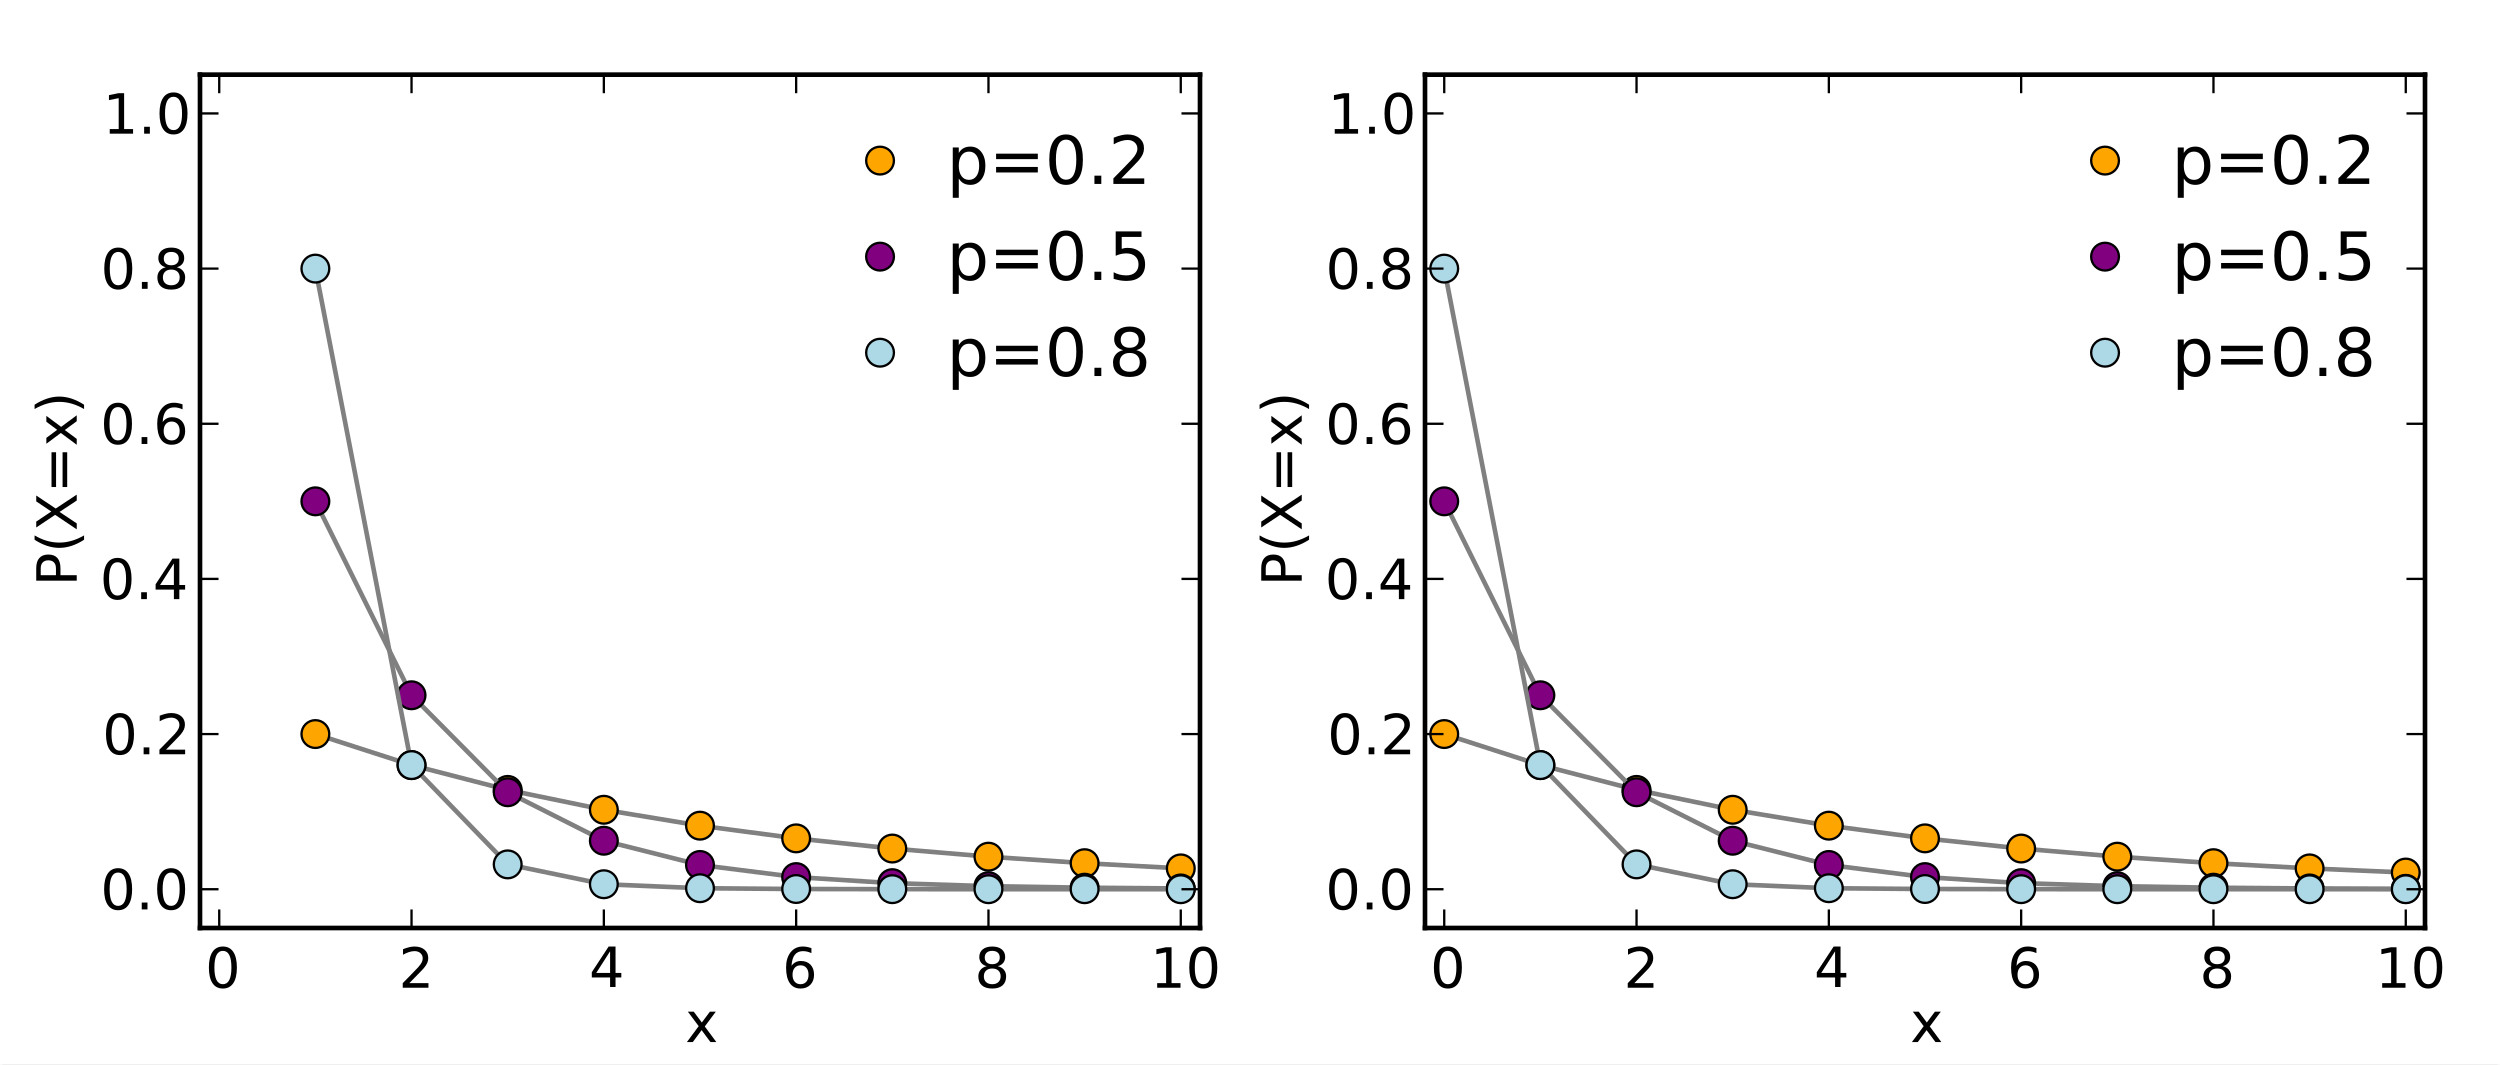 <?xml version="1.0" encoding="UTF-8" standalone="no"?>
<!DOCTYPE svg PUBLIC "-//W3C//DTD SVG 1.1//EN" "http://www.w3.org/Graphics/SVG/1.1/DTD/svg11.dtd">
<!-- Created with matplotlib (http://matplotlib.sourceforge.net/) -->
<svg width="540pt" height="230pt" viewBox="0 0 540 230" xmlns="http://www.w3.org/2000/svg" xmlns:xlink="http://www.w3.org/1999/xlink" version="1.1" id="svg1">
<rect x="0" y="0" width="540" height="230" fill="#333333" stroke="none"/>
<g id="figure1">
<g id="patch1">
<path style="fill: #ffffff; stroke: #ffffff; stroke-width: 1; stroke-linejoin: round; stroke-linecap: square;  opacity: 1" d="M0 230.4L540 230.4L540 0 L0 0L0 230.4"/>
</g>
<g id="axes1">
<g id="patch2">
<path style="fill: #ffffff; opacity: 1" d="M43.2 200.448L259.2 200.448L259.2 16.128 L43.2 16.128L43.2 200.448"/>
</g>
<g id="line2d1">
<defs>
  <clipPath id="pe33becd6c3bf71a72a832c32f6a88f47">
<rect x="43.2" y="16.128" width="216" height="184.32"/>
  </clipPath>
</defs><path style="fill: none; stroke: #808080; stroke-width: 1; stroke-linejoin: round; stroke-linecap: square;  opacity: 1" clip-path="url(#pe33becd6c3bf71a72a832c32f6a88f47)" d="M68.123 158.557L88.892 165.26L109.662 170.622 L130.431 174.911L151.2 178.343L171.969 181.088 L192.738 183.285L213.508 185.042L234.277 186.447 L255.046 187.572"/>
</g>
<g id="line2d2">
<defs><path id="m87f81da4bcf58d853202912065521dc1" d="M0 3C0.796 3 1.559 2.684 2.121 2.121 C2.684 1.559 3 0.796 3 0 C3 -0.796 2.684 -1.559 2.121 -2.121 C1.559 -2.684 0.796 -3 0 -3 C-0.796 -3 -1.559 -2.684 -2.121 -2.121 C-2.684 -1.559 -3 -0.796 -3 0 C-3 0.796 -2.684 1.559 -2.121 2.121 C-1.559 2.684 -0.796 3 0 3z"/></defs>
<g clip-path="url(#pe33becd6c3bf71a72a832c32f6a88f47)"><use style="fill: #ffa500; stroke: #000000; stroke-width: 0.5; stroke-linejoin: round; stroke-linecap: butt;  opacity: 1" xlink:href="#m87f81da4bcf58d853202912065521dc1" x="68.123" y="158.557"/>
<use style="fill: #ffa500; stroke: #000000; stroke-width: 0.5; stroke-linejoin: round; stroke-linecap: butt;  opacity: 1" xlink:href="#m87f81da4bcf58d853202912065521dc1" x="88.892" y="165.26"/>
<use style="fill: #ffa500; stroke: #000000; stroke-width: 0.5; stroke-linejoin: round; stroke-linecap: butt;  opacity: 1" xlink:href="#m87f81da4bcf58d853202912065521dc1" x="109.662" y="170.622"/>
<use style="fill: #ffa500; stroke: #000000; stroke-width: 0.5; stroke-linejoin: round; stroke-linecap: butt;  opacity: 1" xlink:href="#m87f81da4bcf58d853202912065521dc1" x="130.431" y="174.911"/>
<use style="fill: #ffa500; stroke: #000000; stroke-width: 0.5; stroke-linejoin: round; stroke-linecap: butt;  opacity: 1" xlink:href="#m87f81da4bcf58d853202912065521dc1" x="151.2" y="178.343"/>
<use style="fill: #ffa500; stroke: #000000; stroke-width: 0.5; stroke-linejoin: round; stroke-linecap: butt;  opacity: 1" xlink:href="#m87f81da4bcf58d853202912065521dc1" x="171.969" y="181.088"/>
<use style="fill: #ffa500; stroke: #000000; stroke-width: 0.5; stroke-linejoin: round; stroke-linecap: butt;  opacity: 1" xlink:href="#m87f81da4bcf58d853202912065521dc1" x="192.738" y="183.285"/>
<use style="fill: #ffa500; stroke: #000000; stroke-width: 0.5; stroke-linejoin: round; stroke-linecap: butt;  opacity: 1" xlink:href="#m87f81da4bcf58d853202912065521dc1" x="213.508" y="185.042"/>
<use style="fill: #ffa500; stroke: #000000; stroke-width: 0.5; stroke-linejoin: round; stroke-linecap: butt;  opacity: 1" xlink:href="#m87f81da4bcf58d853202912065521dc1" x="234.277" y="186.447"/>
<use style="fill: #ffa500; stroke: #000000; stroke-width: 0.5; stroke-linejoin: round; stroke-linecap: butt;  opacity: 1" xlink:href="#m87f81da4bcf58d853202912065521dc1" x="255.046" y="187.572"/>
</g></g>
<g id="line2d3">
<path style="fill: none; stroke: #808080; stroke-width: 1; stroke-linejoin: round; stroke-linecap: square;  opacity: 1" clip-path="url(#pe33becd6c3bf71a72a832c32f6a88f47)" d="M68.123 108.288L88.892 150.179L109.662 171.124 L130.431 181.597L151.2 186.833L171.969 189.452 L192.738 190.761L213.508 191.415L234.277 191.743 L255.046 191.906"/>
</g>
<g id="line2d4">
<g clip-path="url(#pe33becd6c3bf71a72a832c32f6a88f47)"><use style="fill: #800080; stroke: #000000; stroke-width: 0.5; stroke-linejoin: round; stroke-linecap: butt;  opacity: 1" xlink:href="#m87f81da4bcf58d853202912065521dc1" x="68.123" y="108.288"/>
<use style="fill: #800080; stroke: #000000; stroke-width: 0.5; stroke-linejoin: round; stroke-linecap: butt;  opacity: 1" xlink:href="#m87f81da4bcf58d853202912065521dc1" x="88.892" y="150.179"/>
<use style="fill: #800080; stroke: #000000; stroke-width: 0.5; stroke-linejoin: round; stroke-linecap: butt;  opacity: 1" xlink:href="#m87f81da4bcf58d853202912065521dc1" x="109.662" y="171.124"/>
<use style="fill: #800080; stroke: #000000; stroke-width: 0.5; stroke-linejoin: round; stroke-linecap: butt;  opacity: 1" xlink:href="#m87f81da4bcf58d853202912065521dc1" x="130.431" y="181.597"/>
<use style="fill: #800080; stroke: #000000; stroke-width: 0.5; stroke-linejoin: round; stroke-linecap: butt;  opacity: 1" xlink:href="#m87f81da4bcf58d853202912065521dc1" x="151.2" y="186.833"/>
<use style="fill: #800080; stroke: #000000; stroke-width: 0.5; stroke-linejoin: round; stroke-linecap: butt;  opacity: 1" xlink:href="#m87f81da4bcf58d853202912065521dc1" x="171.969" y="189.452"/>
<use style="fill: #800080; stroke: #000000; stroke-width: 0.5; stroke-linejoin: round; stroke-linecap: butt;  opacity: 1" xlink:href="#m87f81da4bcf58d853202912065521dc1" x="192.738" y="190.761"/>
<use style="fill: #800080; stroke: #000000; stroke-width: 0.5; stroke-linejoin: round; stroke-linecap: butt;  opacity: 1" xlink:href="#m87f81da4bcf58d853202912065521dc1" x="213.508" y="191.415"/>
<use style="fill: #800080; stroke: #000000; stroke-width: 0.5; stroke-linejoin: round; stroke-linecap: butt;  opacity: 1" xlink:href="#m87f81da4bcf58d853202912065521dc1" x="234.277" y="191.743"/>
<use style="fill: #800080; stroke: #000000; stroke-width: 0.5; stroke-linejoin: round; stroke-linecap: butt;  opacity: 1" xlink:href="#m87f81da4bcf58d853202912065521dc1" x="255.046" y="191.906"/>
</g></g>
<g id="line2d5">
<path style="fill: none; stroke: #808080; stroke-width: 1; stroke-linejoin: round; stroke-linecap: square;  opacity: 1" clip-path="url(#pe33becd6c3bf71a72a832c32f6a88f47)" d="M68.123 58.019L88.892 165.26L109.662 186.708 L130.431 190.997L151.2 191.855L171.969 192.027 L192.738 192.061L213.508 192.068L234.277 192.069 L255.046 192.07"/>
</g>
<g id="line2d6">
<g clip-path="url(#pe33becd6c3bf71a72a832c32f6a88f47)"><use style="fill: #add8e6; stroke: #000000; stroke-width: 0.5; stroke-linejoin: round; stroke-linecap: butt;  opacity: 1" xlink:href="#m87f81da4bcf58d853202912065521dc1" x="68.123" y="58.019"/>
<use style="fill: #add8e6; stroke: #000000; stroke-width: 0.5; stroke-linejoin: round; stroke-linecap: butt;  opacity: 1" xlink:href="#m87f81da4bcf58d853202912065521dc1" x="88.892" y="165.26"/>
<use style="fill: #add8e6; stroke: #000000; stroke-width: 0.5; stroke-linejoin: round; stroke-linecap: butt;  opacity: 1" xlink:href="#m87f81da4bcf58d853202912065521dc1" x="109.662" y="186.708"/>
<use style="fill: #add8e6; stroke: #000000; stroke-width: 0.5; stroke-linejoin: round; stroke-linecap: butt;  opacity: 1" xlink:href="#m87f81da4bcf58d853202912065521dc1" x="130.431" y="190.997"/>
<use style="fill: #add8e6; stroke: #000000; stroke-width: 0.5; stroke-linejoin: round; stroke-linecap: butt;  opacity: 1" xlink:href="#m87f81da4bcf58d853202912065521dc1" x="151.2" y="191.855"/>
<use style="fill: #add8e6; stroke: #000000; stroke-width: 0.5; stroke-linejoin: round; stroke-linecap: butt;  opacity: 1" xlink:href="#m87f81da4bcf58d853202912065521dc1" x="171.969" y="192.027"/>
<use style="fill: #add8e6; stroke: #000000; stroke-width: 0.5; stroke-linejoin: round; stroke-linecap: butt;  opacity: 1" xlink:href="#m87f81da4bcf58d853202912065521dc1" x="192.738" y="192.061"/>
<use style="fill: #add8e6; stroke: #000000; stroke-width: 0.5; stroke-linejoin: round; stroke-linecap: butt;  opacity: 1" xlink:href="#m87f81da4bcf58d853202912065521dc1" x="213.508" y="192.068"/>
<use style="fill: #add8e6; stroke: #000000; stroke-width: 0.5; stroke-linejoin: round; stroke-linecap: butt;  opacity: 1" xlink:href="#m87f81da4bcf58d853202912065521dc1" x="234.277" y="192.069"/>
<use style="fill: #add8e6; stroke: #000000; stroke-width: 0.5; stroke-linejoin: round; stroke-linecap: butt;  opacity: 1" xlink:href="#m87f81da4bcf58d853202912065521dc1" x="255.046" y="192.07"/>
</g></g>
<g id="matplotlib.axis1">
<g id="xtick1">
<g id="line2d7">
<defs><path id="m30e32995789d870ad79a2e54c91cf9c6" d="M0 0L0 -4"/></defs>
<g><use style="fill: none; stroke: #000000; stroke-width: 0.5; stroke-linejoin: round; stroke-linecap: butt;  opacity: 1" xlink:href="#m30e32995789d870ad79a2e54c91cf9c6" x="47.354" y="200.448"/>
</g></g>
<g id="line2d8">
<defs><path id="m9281cae24120827b11d5ea8a7ad3e96b" d="M0 0L0 4"/></defs>
<g><use style="fill: none; stroke: #000000; stroke-width: 0.5; stroke-linejoin: round; stroke-linecap: butt;  opacity: 1" xlink:href="#m9281cae24120827b11d5ea8a7ad3e96b" x="47.354" y="16.128"/>
</g></g>
<g id="text1">
<defs>
<path id="c_7a2040fe3b94fcd41d0a72c84e93b115" d="M31.781 -66.406q-7.609 0 -11.453 7.5q-3.828 7.484 -3.828 22.531q0 14.984 3.828 22.484q3.844 7.5 11.453 7.5q7.672 0 11.5 -7.5q3.844 -7.5 3.844 -22.484q0 -15.047 -3.844 -22.531q-3.828 -7.5 -11.5 -7.5M31.781 -74.219q12.266 0 18.734 9.703q6.469 9.688 6.469 28.141q0 18.406 -6.469 28.109q-6.469 9.688 -18.734 9.688q-12.25 0 -18.719 -9.688q-6.469 -9.703 -6.469 -28.109q0 -18.453 6.469 -28.141q6.469 -9.703 18.719 -9.703"/>
</defs>
<g style="fill: #000000; opacity: 1" transform="translate(44.33,213.354)scale(0.12)">
<use xlink:href="#c_7a2040fe3b94fcd41d0a72c84e93b115"/>
</g>
</g>
</g>
<g id="xtick2">
<g id="line2d9">
<g><use style="fill: none; stroke: #000000; stroke-width: 0.5; stroke-linejoin: round; stroke-linecap: butt;  opacity: 1" xlink:href="#m30e32995789d870ad79a2e54c91cf9c6" x="88.892" y="200.448"/>
</g></g>
<g id="line2d10">
<g><use style="fill: none; stroke: #000000; stroke-width: 0.5; stroke-linejoin: round; stroke-linecap: butt;  opacity: 1" xlink:href="#m9281cae24120827b11d5ea8a7ad3e96b" x="88.892" y="16.128"/>
</g></g>
<g id="text2">
<defs>
<path id="c_ed3f3ed3ebfbd18bcb9c012009a68ad1" d="M19.188 -8.297l34.422 0l0 8.297l-46.281 0l0 -8.297q5.609 -5.812 15.297 -15.594q9.703 -9.797 12.188 -12.641q4.734 -5.312 6.609 -9q1.891 -3.688 1.891 -7.25q0 -5.812 -4.078 -9.469q-4.078 -3.672 -10.625 -3.672q-4.641 0 -9.797 1.609q-5.141 1.609 -11 4.891l0 -9.969q5.953 -2.391 11.125 -3.609q5.188 -1.219 9.484 -1.219q11.328 0 18.062 5.672q6.734 5.656 6.734 15.125q0 4.5 -1.688 8.531q-1.672 4.016 -6.125 9.484q-1.219 1.422 -7.766 8.188q-6.531 6.766 -18.453 18.922"/>
</defs>
<g style="fill: #000000; opacity: 1" transform="translate(86.111,213.354)scale(0.12)">
<use xlink:href="#c_ed3f3ed3ebfbd18bcb9c012009a68ad1"/>
</g>
</g>
</g>
<g id="xtick3">
<g id="line2d11">
<g><use style="fill: none; stroke: #000000; stroke-width: 0.5; stroke-linejoin: round; stroke-linecap: butt;  opacity: 1" xlink:href="#m30e32995789d870ad79a2e54c91cf9c6" x="130.431" y="200.448"/>
</g></g>
<g id="line2d12">
<g><use style="fill: none; stroke: #000000; stroke-width: 0.5; stroke-linejoin: round; stroke-linecap: butt;  opacity: 1" xlink:href="#m9281cae24120827b11d5ea8a7ad3e96b" x="130.431" y="16.128"/>
</g></g>
<g id="text3">
<defs>
<path id="c_a0416418d96557a09b8c1332d34883ba" d="M37.797 -64.312l-24.906 38.922l24.906 0zM35.203 -72.906l12.406 0l0 47.516l10.406 0l0 8.203l-10.406 0l0 17.188l-9.812 0l0 -17.188l-32.906 0l0 -9.516z"/>
</defs>
<g style="fill: #000000; opacity: 1" transform="translate(127.243,213.198)scale(0.12)">
<use xlink:href="#c_a0416418d96557a09b8c1332d34883ba"/>
</g>
</g>
</g>
<g id="xtick4">
<g id="line2d13">
<g><use style="fill: none; stroke: #000000; stroke-width: 0.5; stroke-linejoin: round; stroke-linecap: butt;  opacity: 1" xlink:href="#m30e32995789d870ad79a2e54c91cf9c6" x="171.969" y="200.448"/>
</g></g>
<g id="line2d14">
<g><use style="fill: none; stroke: #000000; stroke-width: 0.5; stroke-linejoin: round; stroke-linecap: butt;  opacity: 1" xlink:href="#m9281cae24120827b11d5ea8a7ad3e96b" x="171.969" y="16.128"/>
</g></g>
<g id="text4">
<defs>
<path id="c_cc8d6d580d1b10c8632f7a42cd53db8a" d="M33.016 -40.375q-6.641 0 -10.531 4.547q-3.875 4.531 -3.875 12.438q0 7.859 3.875 12.438q3.891 4.562 10.531 4.562q6.641 0 10.516 -4.562q3.875 -4.578 3.875 -12.438q0 -7.906 -3.875 -12.438q-3.875 -4.547 -10.516 -4.547M52.594 -71.297l0 8.984q-3.719 -1.75 -7.5 -2.672q-3.781 -0.938 -7.5 -0.938q-9.766 0 -14.922 6.594q-5.141 6.594 -5.875 19.922q2.875 -4.25 7.219 -6.516q4.359 -2.266 9.578 -2.266q10.984 0 17.359 6.672q6.375 6.656 6.375 18.125q0 11.234 -6.641 18.031q-6.641 6.781 -17.672 6.781q-12.656 0 -19.344 -9.688q-6.688 -9.703 -6.688 -28.109q0 -17.281 8.203 -27.562q8.203 -10.281 22.016 -10.281q3.719 0 7.5 0.734q3.781 0.734 7.891 2.188"/>
</defs>
<g style="fill: #000000; opacity: 1" transform="translate(168.954,213.354)scale(0.12)">
<use xlink:href="#c_cc8d6d580d1b10c8632f7a42cd53db8a"/>
</g>
</g>
</g>
<g id="xtick5">
<g id="line2d15">
<g><use style="fill: none; stroke: #000000; stroke-width: 0.5; stroke-linejoin: round; stroke-linecap: butt;  opacity: 1" xlink:href="#m30e32995789d870ad79a2e54c91cf9c6" x="213.508" y="200.448"/>
</g></g>
<g id="line2d16">
<g><use style="fill: none; stroke: #000000; stroke-width: 0.5; stroke-linejoin: round; stroke-linecap: butt;  opacity: 1" xlink:href="#m9281cae24120827b11d5ea8a7ad3e96b" x="213.508" y="16.128"/>
</g></g>
<g id="text5">
<defs>
<path id="c_bef35738d52871942e50b9de9b122bab" d="M31.781 -34.625q-7.031 0 -11.062 3.766q-4.016 3.766 -4.016 10.344q0 6.594 4.016 10.359q4.031 3.766 11.062 3.766q7.031 0 11.078 -3.781q4.062 -3.797 4.062 -10.344q0 -6.578 -4.031 -10.344q-4.016 -3.766 -11.109 -3.766M21.922 -38.812q-6.344 -1.562 -9.891 -5.906q-3.531 -4.359 -3.531 -10.609q0 -8.734 6.219 -13.812q6.234 -5.078 17.062 -5.078q10.891 0 17.094 5.078q6.203 5.078 6.203 13.812q0 6.25 -3.547 10.609q-3.531 4.344 -9.828 5.906q7.125 1.656 11.094 6.5q3.984 4.828 3.984 11.797q0 10.609 -6.469 16.281q-6.469 5.656 -18.531 5.656q-12.047 0 -18.531 -5.656q-6.469 -5.672 -6.469 -16.281q0 -6.969 4 -11.797q4.016 -4.844 11.141 -6.5M18.312 -54.391q0 5.656 3.531 8.828q3.547 3.172 9.938 3.172q6.359 0 9.938 -3.172q3.594 -3.172 3.594 -8.828q0 -5.672 -3.594 -8.844q-3.578 -3.172 -9.938 -3.172q-6.391 0 -9.938 3.172q-3.531 3.172 -3.531 8.844"/>
</defs>
<g style="fill: #000000; opacity: 1" transform="translate(210.508,213.354)scale(0.12)">
<use xlink:href="#c_bef35738d52871942e50b9de9b122bab"/>
</g>
</g>
</g>
<g id="xtick6">
<g id="line2d17">
<g><use style="fill: none; stroke: #000000; stroke-width: 0.5; stroke-linejoin: round; stroke-linecap: butt;  opacity: 1" xlink:href="#m30e32995789d870ad79a2e54c91cf9c6" x="255.046" y="200.448"/>
</g></g>
<g id="line2d18">
<g><use style="fill: none; stroke: #000000; stroke-width: 0.5; stroke-linejoin: round; stroke-linecap: butt;  opacity: 1" xlink:href="#m9281cae24120827b11d5ea8a7ad3e96b" x="255.046" y="16.128"/>
</g></g>
<g id="text6">
<defs>
<path id="c_42baa63129a918535c52adb20d687ea7" d="M12.406 -8.297l16.109 0l0 -55.625l-17.531 3.516l0 -8.984l17.438 -3.516l9.859 0l0 64.609l16.109 0l0 8.297l-41.984 0z"/>
</defs>
<g style="fill: #000000; opacity: 1" transform="translate(248.46,213.354)scale(0.12)">
<use xlink:href="#c_42baa63129a918535c52adb20d687ea7"/>
<use xlink:href="#c_7a2040fe3b94fcd41d0a72c84e93b115" x="63.623"/>
</g>
</g>
</g>
<g id="text7">
<defs>
<path id="c_801fe2e877fad46da27c898b407b3b54" d="M54.891 -54.688l-19.781 26.609l20.797 28.078l-10.594 0l-15.922 -21.484l-15.906 21.484l-10.609 0l21.25 -28.609l-19.438 -26.078l10.594 0l14.5 19.484l14.5 -19.484z"/>
</defs>
<g style="fill: #000000; opacity: 1" transform="translate(148.02,225.089)scale(0.12)">
<use xlink:href="#c_801fe2e877fad46da27c898b407b3b54"/>
</g>
</g>
</g>
<g id="matplotlib.axis2">
<g id="ytick1">
<g id="line2d19">
<defs><path id="m3400efa6b1638b3fea9e19e898273957" d="M0 0L4 0"/></defs>
<g><use style="fill: none; stroke: #000000; stroke-width: 0.5; stroke-linejoin: round; stroke-linecap: butt;  opacity: 1" xlink:href="#m3400efa6b1638b3fea9e19e898273957" x="43.2" y="192.07"/>
</g></g>
<g id="line2d20">
<defs><path id="m20b58b2501143cb5e0a5e8f1ef6f1643" d="M0 0L-4 0"/></defs>
<g><use style="fill: none; stroke: #000000; stroke-width: 0.5; stroke-linejoin: round; stroke-linecap: butt;  opacity: 1" xlink:href="#m20b58b2501143cb5e0a5e8f1ef6f1643" x="259.2" y="192.07"/>
</g></g>
<g id="text8">
<defs>
<path id="c_ed3e21196fb739f392806f09ca0594ef" d="M10.688 -12.406l10.312 0l0 12.406l-10.312 0z"/>
</defs>
<g style="fill: #000000; opacity: 1" transform="translate(21.7,196.437)scale(0.12)">
<use xlink:href="#c_7a2040fe3b94fcd41d0a72c84e93b115"/>
<use xlink:href="#c_ed3e21196fb739f392806f09ca0594ef" x="63.623"/>
<use xlink:href="#c_7a2040fe3b94fcd41d0a72c84e93b115" x="95.41"/>
</g>
</g>
</g>
<g id="ytick2">
<g id="line2d21">
<g><use style="fill: none; stroke: #000000; stroke-width: 0.5; stroke-linejoin: round; stroke-linecap: butt;  opacity: 1" xlink:href="#m3400efa6b1638b3fea9e19e898273957" x="43.2" y="158.557"/>
</g></g>
<g id="line2d22">
<g><use style="fill: none; stroke: #000000; stroke-width: 0.5; stroke-linejoin: round; stroke-linecap: butt;  opacity: 1" xlink:href="#m20b58b2501143cb5e0a5e8f1ef6f1643" x="259.2" y="158.557"/>
</g></g>
<g id="text9">
<g style="fill: #000000; opacity: 1" transform="translate(22.106,162.924)scale(0.12)">
<use xlink:href="#c_7a2040fe3b94fcd41d0a72c84e93b115"/>
<use xlink:href="#c_ed3e21196fb739f392806f09ca0594ef" x="63.623"/>
<use xlink:href="#c_ed3f3ed3ebfbd18bcb9c012009a68ad1" x="95.41"/>
</g>
</g>
</g>
<g id="ytick3">
<g id="line2d23">
<g><use style="fill: none; stroke: #000000; stroke-width: 0.5; stroke-linejoin: round; stroke-linecap: butt;  opacity: 1" xlink:href="#m3400efa6b1638b3fea9e19e898273957" x="43.2" y="125.044"/>
</g></g>
<g id="line2d24">
<g><use style="fill: none; stroke: #000000; stroke-width: 0.5; stroke-linejoin: round; stroke-linecap: butt;  opacity: 1" xlink:href="#m20b58b2501143cb5e0a5e8f1ef6f1643" x="259.2" y="125.044"/>
</g></g>
<g id="text10">
<g style="fill: #000000; opacity: 1" transform="translate(21.575,129.412)scale(0.12)">
<use xlink:href="#c_7a2040fe3b94fcd41d0a72c84e93b115"/>
<use xlink:href="#c_ed3e21196fb739f392806f09ca0594ef" x="63.623"/>
<use xlink:href="#c_a0416418d96557a09b8c1332d34883ba" x="95.41"/>
</g>
</g>
</g>
<g id="ytick4">
<g id="line2d25">
<g><use style="fill: none; stroke: #000000; stroke-width: 0.5; stroke-linejoin: round; stroke-linecap: butt;  opacity: 1" xlink:href="#m3400efa6b1638b3fea9e19e898273957" x="43.2" y="91.532"/>
</g></g>
<g id="line2d26">
<g><use style="fill: none; stroke: #000000; stroke-width: 0.5; stroke-linejoin: round; stroke-linecap: butt;  opacity: 1" xlink:href="#m20b58b2501143cb5e0a5e8f1ef6f1643" x="259.2" y="91.532"/>
</g></g>
<g id="text11">
<g style="fill: #000000; opacity: 1" transform="translate(21.669,95.899)scale(0.12)">
<use xlink:href="#c_7a2040fe3b94fcd41d0a72c84e93b115"/>
<use xlink:href="#c_ed3e21196fb739f392806f09ca0594ef" x="63.623"/>
<use xlink:href="#c_cc8d6d580d1b10c8632f7a42cd53db8a" x="95.41"/>
</g>
</g>
</g>
<g id="ytick5">
<g id="line2d27">
<g><use style="fill: none; stroke: #000000; stroke-width: 0.5; stroke-linejoin: round; stroke-linecap: butt;  opacity: 1" xlink:href="#m3400efa6b1638b3fea9e19e898273957" x="43.2" y="58.019"/>
</g></g>
<g id="line2d28">
<g><use style="fill: none; stroke: #000000; stroke-width: 0.5; stroke-linejoin: round; stroke-linecap: butt;  opacity: 1" xlink:href="#m20b58b2501143cb5e0a5e8f1ef6f1643" x="259.2" y="58.019"/>
</g></g>
<g id="text12">
<g style="fill: #000000; opacity: 1" transform="translate(21.731,62.386)scale(0.12)">
<use xlink:href="#c_7a2040fe3b94fcd41d0a72c84e93b115"/>
<use xlink:href="#c_ed3e21196fb739f392806f09ca0594ef" x="63.623"/>
<use xlink:href="#c_bef35738d52871942e50b9de9b122bab" x="95.41"/>
</g>
</g>
</g>
<g id="ytick6">
<g id="line2d29">
<g><use style="fill: none; stroke: #000000; stroke-width: 0.5; stroke-linejoin: round; stroke-linecap: butt;  opacity: 1" xlink:href="#m3400efa6b1638b3fea9e19e898273957" x="43.2" y="24.506"/>
</g></g>
<g id="line2d30">
<g><use style="fill: none; stroke: #000000; stroke-width: 0.5; stroke-linejoin: round; stroke-linecap: butt;  opacity: 1" xlink:href="#m20b58b2501143cb5e0a5e8f1ef6f1643" x="259.2" y="24.506"/>
</g></g>
<g id="text13">
<g style="fill: #000000; opacity: 1" transform="translate(22.216,28.873)scale(0.12)">
<use xlink:href="#c_42baa63129a918535c52adb20d687ea7"/>
<use xlink:href="#c_ed3e21196fb739f392806f09ca0594ef" x="63.623"/>
<use xlink:href="#c_7a2040fe3b94fcd41d0a72c84e93b115" x="95.41"/>
</g>
</g>
</g>
<g id="text14">
<defs>
<path id="c_518d586bee075aa0153eaebfcb5ab11f" d="M19.672 -64.797l0 27.391l12.406 0q6.891 0 10.641 -3.562q3.766 -3.562 3.766 -10.156q0 -6.547 -3.766 -10.109q-3.75 -3.562 -10.641 -3.562zM9.812 -72.906l22.266 0q12.266 0 18.531 5.547q6.281 5.547 6.281 16.234q0 10.797 -6.281 16.312q-6.266 5.516 -18.531 5.516l-12.406 0l0 29.297l-9.859 0z"/>
<path id="c_7efa9804c2b4c09a4b614b91fdebee3d" d="M31 -75.875q-6.531 11.219 -9.719 22.219q-3.172 10.984 -3.172 22.266q0 11.266 3.203 22.328q3.203 11.062 9.688 22.25l-7.812 0q-7.312 -11.484 -10.953 -22.562q-3.641 -11.078 -3.641 -22.016q0 -10.891 3.609 -21.922q3.625 -11.047 10.984 -22.562z"/>
<path id="c_1f359503f1521dfa90158578bb4360b9" d="M6.297 -72.906l10.594 0l18.125 27.109l18.203 -27.109l10.594 0l-23.438 35.016l25 37.891l-10.594 0l-20.5 -31l-20.656 31l-10.641 0l26.016 -38.922z"/>
<path id="c_8c0379a31aa3b07b28207e25658c6113" d="M10.594 -45.406l62.594 0l0 8.203l-62.594 0zM10.594 -25.484l62.594 0l0 8.297l-62.594 0z"/>
<path id="c_e96974be642f6eac0427d72f9cec6c19" d="M8.016 -75.875l7.812 0q7.312 11.516 10.953 22.562q3.641 11.031 3.641 21.922q0 10.938 -3.641 22.016q-3.641 11.078 -10.953 22.562l-7.812 0q6.484 -11.188 9.688 -22.25q3.203 -11.062 3.203 -22.328q0 -11.281 -3.203 -22.266q-3.203 -11 -9.688 -22.219"/>
</defs>
<g style="fill: #000000; opacity: 1" transform="translate(16.575,126.608)rotate(-90.0)scale(0.12)">
<use xlink:href="#c_518d586bee075aa0153eaebfcb5ab11f"/>
<use xlink:href="#c_7efa9804c2b4c09a4b614b91fdebee3d" x="60.303"/>
<use xlink:href="#c_1f359503f1521dfa90158578bb4360b9" x="99.316"/>
<use xlink:href="#c_8c0379a31aa3b07b28207e25658c6113" x="167.822"/>
<use xlink:href="#c_801fe2e877fad46da27c898b407b3b54" x="251.611"/>
<use xlink:href="#c_e96974be642f6eac0427d72f9cec6c19" x="310.791"/>
</g>
</g>
</g>
<g id="patch3">
<path style="fill: none; stroke: #000000; stroke-width: 1; stroke-linejoin: round; stroke-linecap: square;  opacity: 1" d="M43.2 16.128L259.2 16.128"/>
</g>
<g id="patch4">
<path style="fill: none; stroke: #000000; stroke-width: 1; stroke-linejoin: round; stroke-linecap: square;  opacity: 1" d="M259.2 200.448L259.2 16.128"/>
</g>
<g id="patch5">
<path style="fill: none; stroke: #000000; stroke-width: 1; stroke-linejoin: round; stroke-linecap: square;  opacity: 1" d="M43.2 200.448L259.2 200.448"/>
</g>
<g id="patch6">
<path style="fill: none; stroke: #000000; stroke-width: 1; stroke-linejoin: round; stroke-linecap: square;  opacity: 1" d="M43.2 200.448L43.2 16.128"/>
</g>
<g id="legend1">
<g id="line2d31">
</g>
<g id="line2d32">
<g><use style="fill: #ffa500; stroke: #000000; stroke-width: 0.5; stroke-linejoin: round; stroke-linecap: butt;  opacity: 1" xlink:href="#m87f81da4bcf58d853202912065521dc1" x="190.09" y="34.689"/>
</g></g>
<g id="text15">
<defs>
<path id="c_f15a64fcd463ef4629c48bab42cde24c" d="M18.109 -8.203l0 29l-9.031 0l0 -75.484l9.031 0l0 8.297q2.844 -4.875 7.156 -7.234q4.328 -2.375 10.328 -2.375q9.969 0 16.188 7.906q6.234 7.906 6.234 20.797q0 12.891 -6.234 20.812q-6.219 7.906 -16.188 7.906q-6 0 -10.328 -2.375q-4.312 -2.375 -7.156 -7.25M48.688 -27.297q0 -9.906 -4.078 -15.547q-4.078 -5.641 -11.203 -5.641q-7.141 0 -11.219 5.641q-4.078 5.641 -4.078 15.547q0 9.906 4.078 15.547q4.078 5.641 11.219 5.641q7.125 0 11.203 -5.641q4.078 -5.641 4.078 -15.547"/>
</defs>
<g style="fill: #000000; opacity: 1" transform="translate(204.49,39.729)scale(0.144)">
<use xlink:href="#c_f15a64fcd463ef4629c48bab42cde24c"/>
<use xlink:href="#c_8c0379a31aa3b07b28207e25658c6113" x="63.477"/>
<use xlink:href="#c_7a2040fe3b94fcd41d0a72c84e93b115" x="147.266"/>
<use xlink:href="#c_ed3e21196fb739f392806f09ca0594ef" x="210.889"/>
<use xlink:href="#c_ed3f3ed3ebfbd18bcb9c012009a68ad1" x="242.676"/>
</g>
</g>
<g id="line2d33">
</g>
<g id="line2d34">
<g><use style="fill: #800080; stroke: #000000; stroke-width: 0.5; stroke-linejoin: round; stroke-linecap: butt;  opacity: 1" xlink:href="#m87f81da4bcf58d853202912065521dc1" x="190.09" y="55.435"/>
</g></g>
<g id="text16">
<defs>
<path id="c_1260a2df50f305f3db244e29828f968e" d="M10.797 -72.906l38.719 0l0 8.312l-29.688 0l0 17.859q2.141 -0.734 4.281 -1.094q2.156 -0.359 4.312 -0.359q12.203 0 19.328 6.688q7.141 6.688 7.141 18.109q0 11.766 -7.328 18.297q-7.328 6.516 -20.656 6.516q-4.594 0 -9.359 -0.781q-4.75 -0.781 -9.828 -2.344l0 -9.922q4.391 2.391 9.078 3.562q4.688 1.172 9.906 1.172q8.453 0 13.375 -4.438q4.938 -4.438 4.938 -12.062q0 -7.609 -4.938 -12.047q-4.922 -4.453 -13.375 -4.453q-3.953 0 -7.891 0.875q-3.922 0.875 -8.016 2.734z"/>
</defs>
<g style="fill: #000000; opacity: 1" transform="translate(204.49,60.475)scale(0.144)">
<use xlink:href="#c_f15a64fcd463ef4629c48bab42cde24c"/>
<use xlink:href="#c_8c0379a31aa3b07b28207e25658c6113" x="63.477"/>
<use xlink:href="#c_7a2040fe3b94fcd41d0a72c84e93b115" x="147.266"/>
<use xlink:href="#c_ed3e21196fb739f392806f09ca0594ef" x="210.889"/>
<use xlink:href="#c_1260a2df50f305f3db244e29828f968e" x="242.676"/>
</g>
</g>
<g id="line2d35">
</g>
<g id="line2d36">
<g><use style="fill: #add8e6; stroke: #000000; stroke-width: 0.5; stroke-linejoin: round; stroke-linecap: butt;  opacity: 1" xlink:href="#m87f81da4bcf58d853202912065521dc1" x="190.09" y="76.182"/>
</g></g>
<g id="text17">
<g style="fill: #000000; opacity: 1" transform="translate(204.49,81.222)scale(0.144)">
<use xlink:href="#c_f15a64fcd463ef4629c48bab42cde24c"/>
<use xlink:href="#c_8c0379a31aa3b07b28207e25658c6113" x="63.477"/>
<use xlink:href="#c_7a2040fe3b94fcd41d0a72c84e93b115" x="147.266"/>
<use xlink:href="#c_ed3e21196fb739f392806f09ca0594ef" x="210.889"/>
<use xlink:href="#c_bef35738d52871942e50b9de9b122bab" x="242.676"/>
</g>
</g>
</g>
</g>
<g id="axes2">
<g id="patch7">
<path style="fill: #ffffff; opacity: 1" d="M307.8 200.448L523.8 200.448L523.8 16.128 L307.8 16.128L307.8 200.448"/>
</g>
<g id="line2d37">
<defs>
  <clipPath id="p95b4722ed7b9add02ccdddb32d090f45">
<rect x="307.8" y="16.128" width="216" height="184.32"/>
  </clipPath>
</defs><path style="fill: none; stroke: #808080; stroke-width: 1; stroke-linejoin: round; stroke-linecap: square;  opacity: 1" clip-path="url(#p95b4722ed7b9add02ccdddb32d090f45)" d="M311.954 158.557L332.723 165.26L353.492 170.622 L374.262 174.911L395.031 178.343L415.8 181.088 L436.569 183.285L457.338 185.042L478.108 186.447 L498.877 187.572L519.646 188.471"/>
</g>
<g id="line2d38">
<g clip-path="url(#p95b4722ed7b9add02ccdddb32d090f45)"><use style="fill: #ffa500; stroke: #000000; stroke-width: 0.5; stroke-linejoin: round; stroke-linecap: butt;  opacity: 1" xlink:href="#m87f81da4bcf58d853202912065521dc1" x="311.954" y="158.557"/>
<use style="fill: #ffa500; stroke: #000000; stroke-width: 0.5; stroke-linejoin: round; stroke-linecap: butt;  opacity: 1" xlink:href="#m87f81da4bcf58d853202912065521dc1" x="332.723" y="165.26"/>
<use style="fill: #ffa500; stroke: #000000; stroke-width: 0.5; stroke-linejoin: round; stroke-linecap: butt;  opacity: 1" xlink:href="#m87f81da4bcf58d853202912065521dc1" x="353.492" y="170.622"/>
<use style="fill: #ffa500; stroke: #000000; stroke-width: 0.5; stroke-linejoin: round; stroke-linecap: butt;  opacity: 1" xlink:href="#m87f81da4bcf58d853202912065521dc1" x="374.262" y="174.911"/>
<use style="fill: #ffa500; stroke: #000000; stroke-width: 0.5; stroke-linejoin: round; stroke-linecap: butt;  opacity: 1" xlink:href="#m87f81da4bcf58d853202912065521dc1" x="395.031" y="178.343"/>
<use style="fill: #ffa500; stroke: #000000; stroke-width: 0.5; stroke-linejoin: round; stroke-linecap: butt;  opacity: 1" xlink:href="#m87f81da4bcf58d853202912065521dc1" x="415.8" y="181.088"/>
<use style="fill: #ffa500; stroke: #000000; stroke-width: 0.5; stroke-linejoin: round; stroke-linecap: butt;  opacity: 1" xlink:href="#m87f81da4bcf58d853202912065521dc1" x="436.569" y="183.285"/>
<use style="fill: #ffa500; stroke: #000000; stroke-width: 0.5; stroke-linejoin: round; stroke-linecap: butt;  opacity: 1" xlink:href="#m87f81da4bcf58d853202912065521dc1" x="457.338" y="185.042"/>
<use style="fill: #ffa500; stroke: #000000; stroke-width: 0.5; stroke-linejoin: round; stroke-linecap: butt;  opacity: 1" xlink:href="#m87f81da4bcf58d853202912065521dc1" x="478.108" y="186.447"/>
<use style="fill: #ffa500; stroke: #000000; stroke-width: 0.5; stroke-linejoin: round; stroke-linecap: butt;  opacity: 1" xlink:href="#m87f81da4bcf58d853202912065521dc1" x="498.877" y="187.572"/>
<use style="fill: #ffa500; stroke: #000000; stroke-width: 0.5; stroke-linejoin: round; stroke-linecap: butt;  opacity: 1" xlink:href="#m87f81da4bcf58d853202912065521dc1" x="519.646" y="188.471"/>
</g></g>
<g id="line2d39">
<path style="fill: none; stroke: #808080; stroke-width: 1; stroke-linejoin: round; stroke-linecap: square;  opacity: 1" clip-path="url(#p95b4722ed7b9add02ccdddb32d090f45)" d="M311.954 108.288L332.723 150.179L353.492 171.124 L374.262 181.597L395.031 186.833L415.8 189.452 L436.569 190.761L457.338 191.415L478.108 191.743 L498.877 191.906L519.646 191.988"/>
</g>
<g id="line2d40">
<g clip-path="url(#p95b4722ed7b9add02ccdddb32d090f45)"><use style="fill: #800080; stroke: #000000; stroke-width: 0.5; stroke-linejoin: round; stroke-linecap: butt;  opacity: 1" xlink:href="#m87f81da4bcf58d853202912065521dc1" x="311.954" y="108.288"/>
<use style="fill: #800080; stroke: #000000; stroke-width: 0.5; stroke-linejoin: round; stroke-linecap: butt;  opacity: 1" xlink:href="#m87f81da4bcf58d853202912065521dc1" x="332.723" y="150.179"/>
<use style="fill: #800080; stroke: #000000; stroke-width: 0.5; stroke-linejoin: round; stroke-linecap: butt;  opacity: 1" xlink:href="#m87f81da4bcf58d853202912065521dc1" x="353.492" y="171.124"/>
<use style="fill: #800080; stroke: #000000; stroke-width: 0.5; stroke-linejoin: round; stroke-linecap: butt;  opacity: 1" xlink:href="#m87f81da4bcf58d853202912065521dc1" x="374.262" y="181.597"/>
<use style="fill: #800080; stroke: #000000; stroke-width: 0.5; stroke-linejoin: round; stroke-linecap: butt;  opacity: 1" xlink:href="#m87f81da4bcf58d853202912065521dc1" x="395.031" y="186.833"/>
<use style="fill: #800080; stroke: #000000; stroke-width: 0.5; stroke-linejoin: round; stroke-linecap: butt;  opacity: 1" xlink:href="#m87f81da4bcf58d853202912065521dc1" x="415.8" y="189.452"/>
<use style="fill: #800080; stroke: #000000; stroke-width: 0.5; stroke-linejoin: round; stroke-linecap: butt;  opacity: 1" xlink:href="#m87f81da4bcf58d853202912065521dc1" x="436.569" y="190.761"/>
<use style="fill: #800080; stroke: #000000; stroke-width: 0.5; stroke-linejoin: round; stroke-linecap: butt;  opacity: 1" xlink:href="#m87f81da4bcf58d853202912065521dc1" x="457.338" y="191.415"/>
<use style="fill: #800080; stroke: #000000; stroke-width: 0.5; stroke-linejoin: round; stroke-linecap: butt;  opacity: 1" xlink:href="#m87f81da4bcf58d853202912065521dc1" x="478.108" y="191.743"/>
<use style="fill: #800080; stroke: #000000; stroke-width: 0.5; stroke-linejoin: round; stroke-linecap: butt;  opacity: 1" xlink:href="#m87f81da4bcf58d853202912065521dc1" x="498.877" y="191.906"/>
<use style="fill: #800080; stroke: #000000; stroke-width: 0.5; stroke-linejoin: round; stroke-linecap: butt;  opacity: 1" xlink:href="#m87f81da4bcf58d853202912065521dc1" x="519.646" y="191.988"/>
</g></g>
<g id="line2d41">
<path style="fill: none; stroke: #808080; stroke-width: 1; stroke-linejoin: round; stroke-linecap: square;  opacity: 1" clip-path="url(#p95b4722ed7b9add02ccdddb32d090f45)" d="M311.954 58.019L332.723 165.26L353.492 186.708 L374.262 190.997L395.031 191.855L415.8 192.027 L436.569 192.061L457.338 192.068L478.108 192.069 L498.877 192.07L519.646 192.07"/>
</g>
<g id="line2d42">
<g clip-path="url(#p95b4722ed7b9add02ccdddb32d090f45)"><use style="fill: #add8e6; stroke: #000000; stroke-width: 0.5; stroke-linejoin: round; stroke-linecap: butt;  opacity: 1" xlink:href="#m87f81da4bcf58d853202912065521dc1" x="311.954" y="58.019"/>
<use style="fill: #add8e6; stroke: #000000; stroke-width: 0.5; stroke-linejoin: round; stroke-linecap: butt;  opacity: 1" xlink:href="#m87f81da4bcf58d853202912065521dc1" x="332.723" y="165.26"/>
<use style="fill: #add8e6; stroke: #000000; stroke-width: 0.5; stroke-linejoin: round; stroke-linecap: butt;  opacity: 1" xlink:href="#m87f81da4bcf58d853202912065521dc1" x="353.492" y="186.708"/>
<use style="fill: #add8e6; stroke: #000000; stroke-width: 0.5; stroke-linejoin: round; stroke-linecap: butt;  opacity: 1" xlink:href="#m87f81da4bcf58d853202912065521dc1" x="374.262" y="190.997"/>
<use style="fill: #add8e6; stroke: #000000; stroke-width: 0.5; stroke-linejoin: round; stroke-linecap: butt;  opacity: 1" xlink:href="#m87f81da4bcf58d853202912065521dc1" x="395.031" y="191.855"/>
<use style="fill: #add8e6; stroke: #000000; stroke-width: 0.5; stroke-linejoin: round; stroke-linecap: butt;  opacity: 1" xlink:href="#m87f81da4bcf58d853202912065521dc1" x="415.8" y="192.027"/>
<use style="fill: #add8e6; stroke: #000000; stroke-width: 0.5; stroke-linejoin: round; stroke-linecap: butt;  opacity: 1" xlink:href="#m87f81da4bcf58d853202912065521dc1" x="436.569" y="192.061"/>
<use style="fill: #add8e6; stroke: #000000; stroke-width: 0.5; stroke-linejoin: round; stroke-linecap: butt;  opacity: 1" xlink:href="#m87f81da4bcf58d853202912065521dc1" x="457.338" y="192.068"/>
<use style="fill: #add8e6; stroke: #000000; stroke-width: 0.5; stroke-linejoin: round; stroke-linecap: butt;  opacity: 1" xlink:href="#m87f81da4bcf58d853202912065521dc1" x="478.108" y="192.069"/>
<use style="fill: #add8e6; stroke: #000000; stroke-width: 0.5; stroke-linejoin: round; stroke-linecap: butt;  opacity: 1" xlink:href="#m87f81da4bcf58d853202912065521dc1" x="498.877" y="192.07"/>
<use style="fill: #add8e6; stroke: #000000; stroke-width: 0.5; stroke-linejoin: round; stroke-linecap: butt;  opacity: 1" xlink:href="#m87f81da4bcf58d853202912065521dc1" x="519.646" y="192.07"/>
</g></g>
<g id="matplotlib.axis3">
<g id="xtick7">
<g id="line2d43">
<g><use style="fill: none; stroke: #000000; stroke-width: 0.5; stroke-linejoin: round; stroke-linecap: butt;  opacity: 1" xlink:href="#m30e32995789d870ad79a2e54c91cf9c6" x="311.954" y="200.448"/>
</g></g>
<g id="line2d44">
<g><use style="fill: none; stroke: #000000; stroke-width: 0.5; stroke-linejoin: round; stroke-linecap: butt;  opacity: 1" xlink:href="#m9281cae24120827b11d5ea8a7ad3e96b" x="311.954" y="16.128"/>
</g></g>
<g id="text18">
<g style="fill: #000000; opacity: 1" transform="translate(308.93,213.354)scale(0.12)">
<use xlink:href="#c_7a2040fe3b94fcd41d0a72c84e93b115"/>
</g>
</g>
</g>
<g id="xtick8">
<g id="line2d45">
<g><use style="fill: none; stroke: #000000; stroke-width: 0.5; stroke-linejoin: round; stroke-linecap: butt;  opacity: 1" xlink:href="#m30e32995789d870ad79a2e54c91cf9c6" x="353.492" y="200.448"/>
</g></g>
<g id="line2d46">
<g><use style="fill: none; stroke: #000000; stroke-width: 0.5; stroke-linejoin: round; stroke-linecap: butt;  opacity: 1" xlink:href="#m9281cae24120827b11d5ea8a7ad3e96b" x="353.492" y="16.128"/>
</g></g>
<g id="text19">
<g style="fill: #000000; opacity: 1" transform="translate(350.711,213.354)scale(0.12)">
<use xlink:href="#c_ed3f3ed3ebfbd18bcb9c012009a68ad1"/>
</g>
</g>
</g>
<g id="xtick9">
<g id="line2d47">
<g><use style="fill: none; stroke: #000000; stroke-width: 0.5; stroke-linejoin: round; stroke-linecap: butt;  opacity: 1" xlink:href="#m30e32995789d870ad79a2e54c91cf9c6" x="395.031" y="200.448"/>
</g></g>
<g id="line2d48">
<g><use style="fill: none; stroke: #000000; stroke-width: 0.5; stroke-linejoin: round; stroke-linecap: butt;  opacity: 1" xlink:href="#m9281cae24120827b11d5ea8a7ad3e96b" x="395.031" y="16.128"/>
</g></g>
<g id="text20">
<g style="fill: #000000; opacity: 1" transform="translate(391.843,213.198)scale(0.12)">
<use xlink:href="#c_a0416418d96557a09b8c1332d34883ba"/>
</g>
</g>
</g>
<g id="xtick10">
<g id="line2d49">
<g><use style="fill: none; stroke: #000000; stroke-width: 0.5; stroke-linejoin: round; stroke-linecap: butt;  opacity: 1" xlink:href="#m30e32995789d870ad79a2e54c91cf9c6" x="436.569" y="200.448"/>
</g></g>
<g id="line2d50">
<g><use style="fill: none; stroke: #000000; stroke-width: 0.5; stroke-linejoin: round; stroke-linecap: butt;  opacity: 1" xlink:href="#m9281cae24120827b11d5ea8a7ad3e96b" x="436.569" y="16.128"/>
</g></g>
<g id="text21">
<g style="fill: #000000; opacity: 1" transform="translate(433.554,213.354)scale(0.12)">
<use xlink:href="#c_cc8d6d580d1b10c8632f7a42cd53db8a"/>
</g>
</g>
</g>
<g id="xtick11">
<g id="line2d51">
<g><use style="fill: none; stroke: #000000; stroke-width: 0.5; stroke-linejoin: round; stroke-linecap: butt;  opacity: 1" xlink:href="#m30e32995789d870ad79a2e54c91cf9c6" x="478.108" y="200.448"/>
</g></g>
<g id="line2d52">
<g><use style="fill: none; stroke: #000000; stroke-width: 0.5; stroke-linejoin: round; stroke-linecap: butt;  opacity: 1" xlink:href="#m9281cae24120827b11d5ea8a7ad3e96b" x="478.108" y="16.128"/>
</g></g>
<g id="text22">
<g style="fill: #000000; opacity: 1" transform="translate(475.108,213.354)scale(0.12)">
<use xlink:href="#c_bef35738d52871942e50b9de9b122bab"/>
</g>
</g>
</g>
<g id="xtick12">
<g id="line2d53">
<g><use style="fill: none; stroke: #000000; stroke-width: 0.5; stroke-linejoin: round; stroke-linecap: butt;  opacity: 1" xlink:href="#m30e32995789d870ad79a2e54c91cf9c6" x="519.646" y="200.448"/>
</g></g>
<g id="line2d54">
<g><use style="fill: none; stroke: #000000; stroke-width: 0.5; stroke-linejoin: round; stroke-linecap: butt;  opacity: 1" xlink:href="#m9281cae24120827b11d5ea8a7ad3e96b" x="519.646" y="16.128"/>
</g></g>
<g id="text23">
<g style="fill: #000000; opacity: 1" transform="translate(513.06,213.354)scale(0.12)">
<use xlink:href="#c_42baa63129a918535c52adb20d687ea7"/>
<use xlink:href="#c_7a2040fe3b94fcd41d0a72c84e93b115" x="63.623"/>
</g>
</g>
</g>
<g id="text24">
<g style="fill: #000000; opacity: 1" transform="translate(412.62,225.089)scale(0.12)">
<use xlink:href="#c_801fe2e877fad46da27c898b407b3b54"/>
</g>
</g>
</g>
<g id="matplotlib.axis4">
<g id="ytick7">
<g id="line2d55">
<g><use style="fill: none; stroke: #000000; stroke-width: 0.5; stroke-linejoin: round; stroke-linecap: butt;  opacity: 1" xlink:href="#m3400efa6b1638b3fea9e19e898273957" x="307.8" y="192.07"/>
</g></g>
<g id="line2d56">
<g><use style="fill: none; stroke: #000000; stroke-width: 0.5; stroke-linejoin: round; stroke-linecap: butt;  opacity: 1" xlink:href="#m20b58b2501143cb5e0a5e8f1ef6f1643" x="523.8" y="192.07"/>
</g></g>
<g id="text25">
<g style="fill: #000000; opacity: 1" transform="translate(286.3,196.437)scale(0.12)">
<use xlink:href="#c_7a2040fe3b94fcd41d0a72c84e93b115"/>
<use xlink:href="#c_ed3e21196fb739f392806f09ca0594ef" x="63.623"/>
<use xlink:href="#c_7a2040fe3b94fcd41d0a72c84e93b115" x="95.41"/>
</g>
</g>
</g>
<g id="ytick8">
<g id="line2d57">
<g><use style="fill: none; stroke: #000000; stroke-width: 0.5; stroke-linejoin: round; stroke-linecap: butt;  opacity: 1" xlink:href="#m3400efa6b1638b3fea9e19e898273957" x="307.8" y="158.557"/>
</g></g>
<g id="line2d58">
<g><use style="fill: none; stroke: #000000; stroke-width: 0.5; stroke-linejoin: round; stroke-linecap: butt;  opacity: 1" xlink:href="#m20b58b2501143cb5e0a5e8f1ef6f1643" x="523.8" y="158.557"/>
</g></g>
<g id="text26">
<g style="fill: #000000; opacity: 1" transform="translate(286.706,162.924)scale(0.12)">
<use xlink:href="#c_7a2040fe3b94fcd41d0a72c84e93b115"/>
<use xlink:href="#c_ed3e21196fb739f392806f09ca0594ef" x="63.623"/>
<use xlink:href="#c_ed3f3ed3ebfbd18bcb9c012009a68ad1" x="95.41"/>
</g>
</g>
</g>
<g id="ytick9">
<g id="line2d59">
<g><use style="fill: none; stroke: #000000; stroke-width: 0.5; stroke-linejoin: round; stroke-linecap: butt;  opacity: 1" xlink:href="#m3400efa6b1638b3fea9e19e898273957" x="307.8" y="125.044"/>
</g></g>
<g id="line2d60">
<g><use style="fill: none; stroke: #000000; stroke-width: 0.5; stroke-linejoin: round; stroke-linecap: butt;  opacity: 1" xlink:href="#m20b58b2501143cb5e0a5e8f1ef6f1643" x="523.8" y="125.044"/>
</g></g>
<g id="text27">
<g style="fill: #000000; opacity: 1" transform="translate(286.175,129.412)scale(0.12)">
<use xlink:href="#c_7a2040fe3b94fcd41d0a72c84e93b115"/>
<use xlink:href="#c_ed3e21196fb739f392806f09ca0594ef" x="63.623"/>
<use xlink:href="#c_a0416418d96557a09b8c1332d34883ba" x="95.41"/>
</g>
</g>
</g>
<g id="ytick10">
<g id="line2d61">
<g><use style="fill: none; stroke: #000000; stroke-width: 0.5; stroke-linejoin: round; stroke-linecap: butt;  opacity: 1" xlink:href="#m3400efa6b1638b3fea9e19e898273957" x="307.8" y="91.532"/>
</g></g>
<g id="line2d62">
<g><use style="fill: none; stroke: #000000; stroke-width: 0.5; stroke-linejoin: round; stroke-linecap: butt;  opacity: 1" xlink:href="#m20b58b2501143cb5e0a5e8f1ef6f1643" x="523.8" y="91.532"/>
</g></g>
<g id="text28">
<g style="fill: #000000; opacity: 1" transform="translate(286.269,95.899)scale(0.12)">
<use xlink:href="#c_7a2040fe3b94fcd41d0a72c84e93b115"/>
<use xlink:href="#c_ed3e21196fb739f392806f09ca0594ef" x="63.623"/>
<use xlink:href="#c_cc8d6d580d1b10c8632f7a42cd53db8a" x="95.41"/>
</g>
</g>
</g>
<g id="ytick11">
<g id="line2d63">
<g><use style="fill: none; stroke: #000000; stroke-width: 0.5; stroke-linejoin: round; stroke-linecap: butt;  opacity: 1" xlink:href="#m3400efa6b1638b3fea9e19e898273957" x="307.8" y="58.019"/>
</g></g>
<g id="line2d64">
<g><use style="fill: none; stroke: #000000; stroke-width: 0.5; stroke-linejoin: round; stroke-linecap: butt;  opacity: 1" xlink:href="#m20b58b2501143cb5e0a5e8f1ef6f1643" x="523.8" y="58.019"/>
</g></g>
<g id="text29">
<g style="fill: #000000; opacity: 1" transform="translate(286.331,62.386)scale(0.12)">
<use xlink:href="#c_7a2040fe3b94fcd41d0a72c84e93b115"/>
<use xlink:href="#c_ed3e21196fb739f392806f09ca0594ef" x="63.623"/>
<use xlink:href="#c_bef35738d52871942e50b9de9b122bab" x="95.41"/>
</g>
</g>
</g>
<g id="ytick12">
<g id="line2d65">
<g><use style="fill: none; stroke: #000000; stroke-width: 0.5; stroke-linejoin: round; stroke-linecap: butt;  opacity: 1" xlink:href="#m3400efa6b1638b3fea9e19e898273957" x="307.8" y="24.506"/>
</g></g>
<g id="line2d66">
<g><use style="fill: none; stroke: #000000; stroke-width: 0.5; stroke-linejoin: round; stroke-linecap: butt;  opacity: 1" xlink:href="#m20b58b2501143cb5e0a5e8f1ef6f1643" x="523.8" y="24.506"/>
</g></g>
<g id="text30">
<g style="fill: #000000; opacity: 1" transform="translate(286.816,28.873)scale(0.12)">
<use xlink:href="#c_42baa63129a918535c52adb20d687ea7"/>
<use xlink:href="#c_ed3e21196fb739f392806f09ca0594ef" x="63.623"/>
<use xlink:href="#c_7a2040fe3b94fcd41d0a72c84e93b115" x="95.41"/>
</g>
</g>
</g>
<g id="text31">
<g style="fill: #000000; opacity: 1" transform="translate(281.175,126.608)rotate(-90.0)scale(0.12)">
<use xlink:href="#c_518d586bee075aa0153eaebfcb5ab11f"/>
<use xlink:href="#c_7efa9804c2b4c09a4b614b91fdebee3d" x="60.303"/>
<use xlink:href="#c_1f359503f1521dfa90158578bb4360b9" x="99.316"/>
<use xlink:href="#c_8c0379a31aa3b07b28207e25658c6113" x="167.822"/>
<use xlink:href="#c_801fe2e877fad46da27c898b407b3b54" x="251.611"/>
<use xlink:href="#c_e96974be642f6eac0427d72f9cec6c19" x="310.791"/>
</g>
</g>
</g>
<g id="patch8">
<path style="fill: none; stroke: #000000; stroke-width: 1; stroke-linejoin: round; stroke-linecap: square;  opacity: 1" d="M307.8 16.128L523.8 16.128"/>
</g>
<g id="patch9">
<path style="fill: none; stroke: #000000; stroke-width: 1; stroke-linejoin: round; stroke-linecap: square;  opacity: 1" d="M523.8 200.448L523.8 16.128"/>
</g>
<g id="patch10">
<path style="fill: none; stroke: #000000; stroke-width: 1; stroke-linejoin: round; stroke-linecap: square;  opacity: 1" d="M307.8 200.448L523.8 200.448"/>
</g>
<g id="patch11">
<path style="fill: none; stroke: #000000; stroke-width: 1; stroke-linejoin: round; stroke-linecap: square;  opacity: 1" d="M307.8 200.448L307.8 16.128"/>
</g>
<g id="legend2">
<g id="line2d67">
</g>
<g id="line2d68">
<g><use style="fill: #ffa500; stroke: #000000; stroke-width: 0.5; stroke-linejoin: round; stroke-linecap: butt;  opacity: 1" xlink:href="#m87f81da4bcf58d853202912065521dc1" x="454.69" y="34.689"/>
</g></g>
<g id="text32">
<g style="fill: #000000; opacity: 1" transform="translate(469.09,39.729)scale(0.144)">
<use xlink:href="#c_f15a64fcd463ef4629c48bab42cde24c"/>
<use xlink:href="#c_8c0379a31aa3b07b28207e25658c6113" x="63.477"/>
<use xlink:href="#c_7a2040fe3b94fcd41d0a72c84e93b115" x="147.266"/>
<use xlink:href="#c_ed3e21196fb739f392806f09ca0594ef" x="210.889"/>
<use xlink:href="#c_ed3f3ed3ebfbd18bcb9c012009a68ad1" x="242.676"/>
</g>
</g>
<g id="line2d69">
</g>
<g id="line2d70">
<g><use style="fill: #800080; stroke: #000000; stroke-width: 0.5; stroke-linejoin: round; stroke-linecap: butt;  opacity: 1" xlink:href="#m87f81da4bcf58d853202912065521dc1" x="454.69" y="55.435"/>
</g></g>
<g id="text33">
<g style="fill: #000000; opacity: 1" transform="translate(469.09,60.475)scale(0.144)">
<use xlink:href="#c_f15a64fcd463ef4629c48bab42cde24c"/>
<use xlink:href="#c_8c0379a31aa3b07b28207e25658c6113" x="63.477"/>
<use xlink:href="#c_7a2040fe3b94fcd41d0a72c84e93b115" x="147.266"/>
<use xlink:href="#c_ed3e21196fb739f392806f09ca0594ef" x="210.889"/>
<use xlink:href="#c_1260a2df50f305f3db244e29828f968e" x="242.676"/>
</g>
</g>
<g id="line2d71">
</g>
<g id="line2d72">
<g><use style="fill: #add8e6; stroke: #000000; stroke-width: 0.5; stroke-linejoin: round; stroke-linecap: butt;  opacity: 1" xlink:href="#m87f81da4bcf58d853202912065521dc1" x="454.69" y="76.182"/>
</g></g>
<g id="text34">
<g style="fill: #000000; opacity: 1" transform="translate(469.09,81.222)scale(0.144)">
<use xlink:href="#c_f15a64fcd463ef4629c48bab42cde24c"/>
<use xlink:href="#c_8c0379a31aa3b07b28207e25658c6113" x="63.477"/>
<use xlink:href="#c_7a2040fe3b94fcd41d0a72c84e93b115" x="147.266"/>
<use xlink:href="#c_ed3e21196fb739f392806f09ca0594ef" x="210.889"/>
<use xlink:href="#c_bef35738d52871942e50b9de9b122bab" x="242.676"/>
</g>
</g>
</g>
</g>
</g>
</svg>